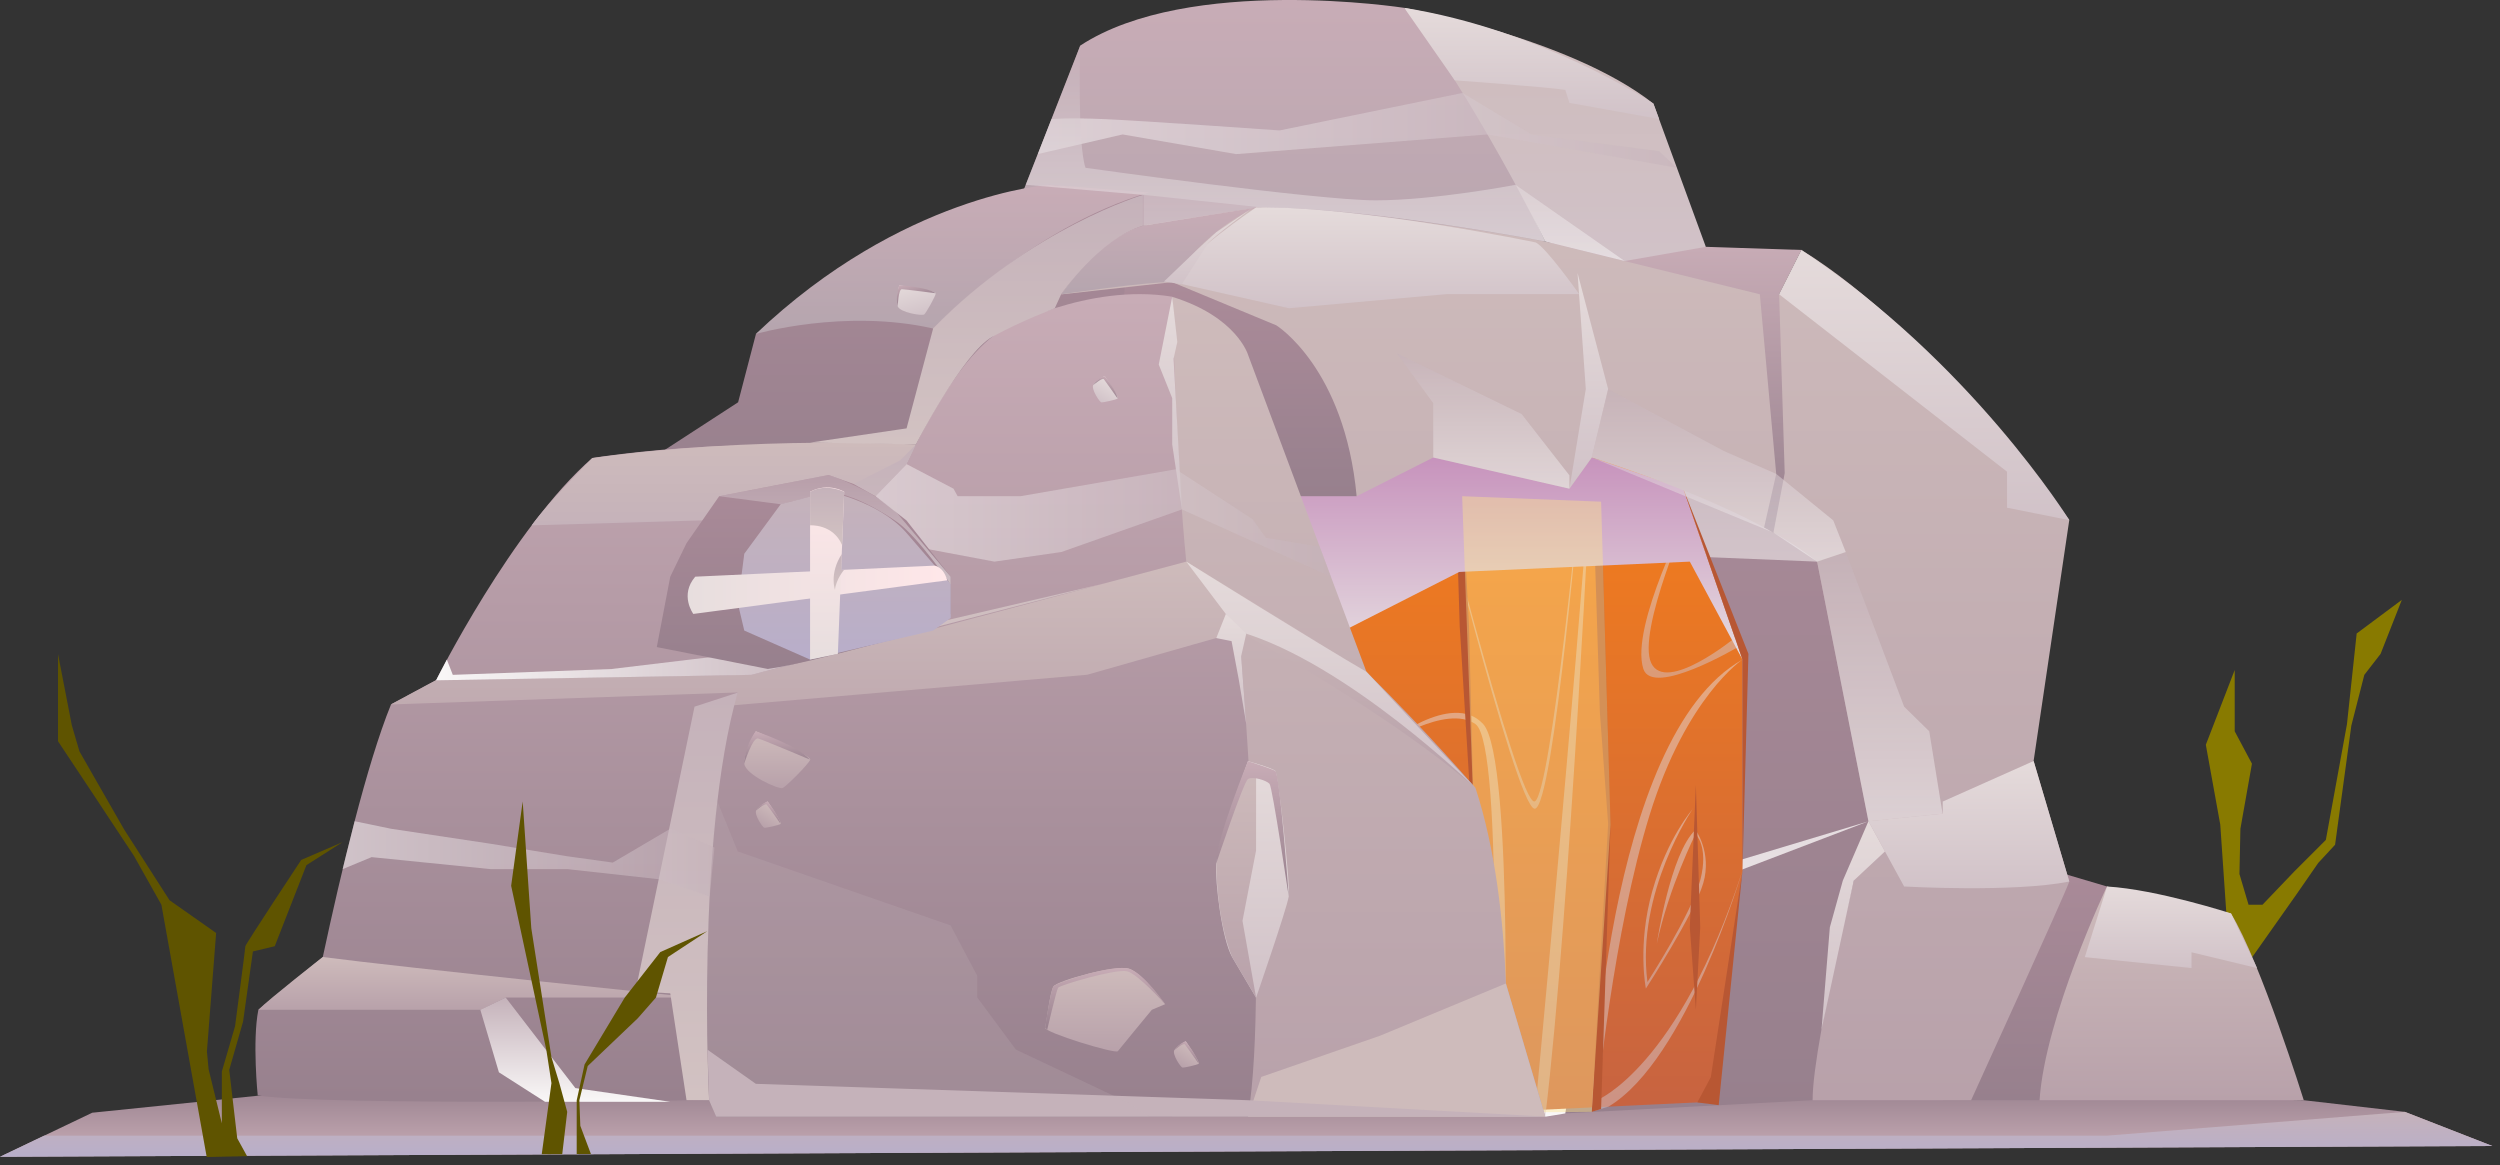 <svg width="206" height="96" viewBox="0 0 206 96" fill="none" xmlns="http://www.w3.org/2000/svg">
<rect x="0" y="0" width="206" height="96" fill="#333333" stroke="none"/>
<path d="M181.76 94.499L183.7 78.859L182.95 67.949L181.76 61.369L184.14 55.209V60.259L185.56 62.929L184.61 68.289L184.53 72.019L185.28 74.549H186.43L189.04 71.819L191.65 69.209L193.39 59.669L194.19 52.199L197.91 49.429L196.16 53.879L194.82 55.609L193.75 59.789L192.41 69.609L191.02 71.109L189.24 73.679L184.22 80.799L183.35 84.859L183.58 91.249L184.49 94.499H181.76Z" fill="#887A00"/>
<path d="M205.36 94.428L198.16 91.618L189.83 90.658L113.35 89.248L21.24 90.288L7.6 91.688L0 95.318L205.36 94.428Z" fill="url(#paint0_linear_3994_146066)"/>
<path d="M123.93 92.008L149.36 90.658L156.9 68.708V39.538L130.3 28.508L97.75 34.878L102.59 58.228L123.93 92.008Z" fill="url(#paint1_linear_3994_146066)"/>
<path style="mix-blend-mode:multiply" d="M149.731 46.278L130.911 45.508C126.641 51.218 123.861 54.348 124.091 60.258L125.641 67.948L140.551 71.718L153.951 67.678L139.861 73.058L135.751 74.498L130.311 83.218L128.981 91.748L127.331 92.018L108.221 58.248L101.221 38.978L120.541 30.758L141.191 36.648L153.951 42.088L149.721 46.298L149.731 46.278Z" fill="url(#paint2_linear_3994_146066)"/>
<path d="M140.881 90.788L143.581 71.748V54.348L138.701 40.268L131.471 37.698L106.051 36.628L121.891 91.688L140.881 90.788Z" fill="url(#paint3_linear_3994_146066)"/>
<path style="mix-blend-mode:soft-light" opacity="0.5" d="M131.16 91.618C131.16 91.618 132.23 60.698 143.58 54.348C143.58 54.348 138.95 57.418 135.94 67.118C132.93 76.818 131.61 90.648 131.61 90.648C131.61 90.648 138.31 87.968 143.58 71.738C143.58 71.738 138.97 87.358 132.55 91.178L131.15 91.618H131.16Z" fill="url(#paint4_linear_3994_146066)"/>
<path style="mix-blend-mode:soft-light" opacity="0.5" d="M139.49 66.638C139.49 66.638 134.78 73.528 135.75 80.918C135.75 80.918 139.4 75.278 140.11 72.498C140.82 69.718 139.71 68.728 139.71 68.728C139.71 68.728 137.51 73.118 136.52 77.768C136.52 77.768 137.63 70.298 139.71 68.378C139.71 68.378 141.08 70.248 140.35 72.768C139.62 75.288 135.62 81.458 135.62 81.458C135.62 81.458 134.9 77.858 136.15 73.428C137.4 68.998 139.5 66.638 139.5 66.638H139.49Z" fill="url(#paint5_linear_3994_146066)"/>
<path style="mix-blend-mode:soft-light" opacity="0.5" d="M131.161 37.698C131.161 37.698 129.391 74.878 127.331 92.008H126.451C126.451 92.008 129.771 57.148 131.161 37.698Z" fill="url(#paint6_linear_3994_146066)"/>
<path style="mix-blend-mode:soft-light" opacity="0.5" d="M117.592 36.628C117.592 36.628 124.872 66.528 126.452 66.638C128.032 66.758 130.372 38.808 130.372 38.808C130.372 38.808 127.802 65.638 126.452 66.038C125.102 66.438 117.592 36.628 117.592 36.628Z" fill="url(#paint7_linear_3994_146066)"/>
<path style="mix-blend-mode:soft-light" opacity="0.5" d="M139.292 41.977C139.292 41.977 134.282 51.627 135.412 55.117C136.182 57.487 143.222 53.307 143.222 53.307L142.982 52.538C142.982 52.538 137.282 57.208 136.062 54.638C134.842 52.068 139.292 41.977 139.292 41.977Z" fill="url(#paint8_linear_3994_146066)"/>
<path style="mix-blend-mode:soft-light" opacity="0.5" d="M114.111 61.368C114.111 61.368 119.621 56.848 122.211 59.658C124.801 62.478 123.931 91.998 123.931 91.998H122.891C122.891 91.998 124.011 61.318 121.571 59.658C119.131 57.998 114.111 61.368 114.111 61.368Z" fill="url(#paint9_linear_3994_146066)"/>
<path d="M131.16 91.618L132.51 67.888L131.83 58.738L131.16 37.698L131.83 37.828L132.71 67.948L131.93 91.378L131.16 91.618Z" fill="#B85733"/>
<path d="M119.861 37.858L120.281 51.628L121.571 72.558L121.051 51.628L120.331 37.948L119.861 37.858Z" fill="#B85733"/>
<path d="M139.74 64.688L139.24 76.407L139.74 83.218L140.1 76.407L139.74 64.688Z" fill="#B85733"/>
<path style="mix-blend-mode:multiply" d="M106.051 54.348L120.241 47.128L139.241 46.278L143.581 54.348L138.701 40.268L131.161 37.698L106.051 36.628V54.348Z" fill="url(#paint10_linear_3994_146066)"/>
<path d="M139.861 90.838L141.621 91.068L143.581 71.748L144.071 53.878L138.701 40.268L143.581 54.348V71.748L140.971 88.758L139.861 90.838Z" fill="#B85733"/>
<g style="mix-blend-mode:soft-light" opacity="0.4">
<path d="M119.861 91.068L121.571 70.848L120.481 40.888L131.931 41.338L132.711 67.948L131.161 91.618L121.891 91.688L119.861 91.068Z" fill="#FFE689"/>
</g>
<path d="M173.62 73.048L163.85 70.158L160.07 90.658H168.07L173.62 73.048Z" fill="url(#paint11_linear_3994_146066)"/>
<path d="M127.329 19.908C127.329 19.908 120.509 5.088 115.709 0.648C115.709 0.648 97.969 -2.112 89.009 3.758L80.529 25.408L127.329 19.908Z" fill="url(#paint12_linear_3994_146066)"/>
<path d="M69.621 37.279L78.571 40.269L99.661 23.108L104.321 17.128L86.431 15.229C76.271 18.648 70.261 21.378 62.291 27.518L60.821 33.148L52.381 38.629L69.641 37.288L69.621 37.279Z" fill="url(#paint13_linear_3994_146066)"/>
<path d="M111.79 40.889H91.07L92.73 23.229H101.43L115.71 26.849L111.79 40.889Z" fill="url(#paint14_linear_3994_146066)"/>
<path d="M96.59 92.008H127.33L124.09 81.038C123.89 75.968 123.24 69.978 121.58 64.928L112.59 55.348L102.84 29.238C102.84 29.238 101.92 26.108 96.59 24.458V92.008Z" fill="url(#paint15_linear_3994_146066)"/>
<path d="M21.239 90.288C21.239 90.288 20.779 85.778 21.289 83.208L26.599 78.858C28.119 71.768 30.219 62.968 32.219 58.048L35.939 56.048C35.939 56.048 42.229 43.458 48.809 37.738C48.809 37.738 65.269 35.098 74.709 38.238C74.709 38.238 78.539 29.458 82.659 27.148C82.659 27.148 89.599 23.308 96.589 24.448C96.589 24.448 96.909 38.088 97.749 46.268C97.789 46.608 102.039 50.208 102.099 52.028C102.099 52.028 104.669 80.718 102.839 91.988H59.009L58.439 90.648C58.439 90.648 26.899 91.128 21.249 90.268L21.239 90.288Z" fill="url(#paint16_linear_3994_146066)"/>
<path d="M102.099 52.038C102.099 52.038 114.059 58.448 121.569 64.928C121.569 64.928 117.669 60.378 112.579 55.348L97.749 46.278L74.269 52.528L61.889 55.598L35.919 56.048L32.199 58.048L60.779 57.058L60.409 58.118L89.589 55.598L102.089 52.038H102.099Z" fill="url(#paint17_linear_3994_146066)"/>
<path d="M102.1 52.038L97.75 46.278C97.75 46.278 108.97 53.268 112.58 55.348L121.57 64.928C121.57 64.928 110.93 54.548 102.1 52.038Z" fill="url(#paint18_linear_3994_146066)"/>
<path d="M21.289 83.208H39.589L41.669 82.198H57.239C57.239 82.198 32.979 79.698 26.599 78.858C26.599 78.858 22.239 82.258 21.289 83.208Z" fill="url(#paint19_linear_3994_146066)"/>
<path d="M111.789 40.888L118.099 37.698L129.319 40.268L131.159 37.698C131.159 37.698 144.029 41.618 149.729 46.278L153.959 67.668C153.959 67.668 149.359 85.508 149.359 90.658H162.419C162.419 90.658 170.139 73.738 170.509 72.638L167.569 62.708L170.509 42.848C170.509 42.848 159.479 27.398 148.439 20.598L146.599 24.248C146.599 24.248 122.919 17.658 103.499 17.108L94.679 18.518C90.999 19.988 89.399 21.528 87.449 24.258L96.589 23.248L105.169 26.808C105.169 26.808 110.809 30.298 111.789 40.908V40.888Z" fill="url(#paint20_linear_3994_146066)"/>
<path d="M148.44 20.598L127.33 19.908L145.01 24.248L146.36 39.048L145.36 43.468L146.13 43.888L147.06 38.988L146.6 24.248L148.44 20.598Z" fill="url(#paint21_linear_3994_146066)"/>
<path d="M129.32 40.268L130.67 32.058L129.99 22.498L132.51 32.058L131.16 37.698L129.32 40.268Z" fill="url(#paint22_linear_3994_146066)"/>
<path d="M115.711 0.649C115.711 0.649 129.321 3.089 136.241 8.539L140.561 20.339L133.871 21.509L127.331 19.899C127.331 19.899 121.321 7.749 115.711 0.639V0.649Z" fill="url(#paint23_linear_3994_146066)"/>
<path d="M62.279 27.518C62.279 27.518 69.579 25.409 76.889 27.069C76.889 27.069 84.869 18.759 94.669 15.858L86.419 15.229C86.419 15.229 74.339 16.038 62.279 27.518Z" fill="url(#paint24_linear_3994_146066)"/>
<path d="M96.589 23.229C96.589 23.229 98.789 19.229 103.499 17.099L94.679 18.509C94.679 18.509 91.229 18.749 87.449 24.249C87.449 24.249 94.389 23.219 96.589 23.239V23.229Z" fill="url(#paint25_linear_3994_146066)"/>
<path d="M168.071 90.658H189.831C189.831 90.658 186.281 79.268 183.831 75.268L173.611 73.048C173.611 73.048 168.501 83.838 168.061 90.658H168.071Z" fill="url(#paint26_linear_3994_146066)"/>
<path d="M153.961 67.668L156.901 73.048C156.901 73.048 165.951 73.558 170.511 72.638L167.571 62.708L160.081 66.048V67.048L153.961 67.668Z" fill="url(#paint27_linear_3994_146066)"/>
<path d="M124.08 81.038L113.73 85.338L103.93 88.738L102.84 92.008H127.33L124.08 81.038Z" fill="url(#paint28_linear_3994_146066)"/>
<path d="M48.8 37.748C48.8 37.748 45.291 41.248 43.81 43.288L66.79 42.618L68.341 40.889L74.691 38.248L75.46 36.629C75.46 36.629 62.331 35.868 48.791 37.748H48.8Z" fill="url(#paint29_linear_3994_146066)"/>
<path style="mix-blend-mode:multiply" d="M75.48 36.628L74.71 38.248L69.24 43.888L67.81 52.118L70.84 52.778L91.07 48.058L66.75 54.348L66.8 42.618L68.35 40.888L74.15 37.948L75.48 36.628Z" fill="url(#paint30_linear_3994_146066)"/>
<path style="mix-blend-mode:multiply" d="M39.58 83.208L41.11 88.358L44.91 90.788H55.23L47.41 89.658L41.67 82.198L39.58 83.208Z" fill="url(#paint31_linear_3994_146066)"/>
<path style="mix-blend-mode:multiply" d="M60.789 57.069L57.229 58.229L52.359 81.689L55.229 81.849L56.569 90.649H58.429C58.429 90.649 57.329 69.129 60.789 57.059V57.069Z" fill="url(#paint32_linear_3994_146066)"/>
<path style="mix-blend-mode:multiply" d="M58.301 86.498L62.281 89.308L102.841 90.658L127.331 92.008H102.841H59.011L58.431 90.668L58.301 86.498Z" fill="url(#paint33_linear_3994_146066)"/>
<path d="M102.84 62.708C102.84 62.708 100.34 69.608 100.22 71.148C100.1 72.688 100.7 77.438 101.53 78.868C102.36 80.288 103.5 82.208 103.5 82.208C103.5 82.208 106.03 74.898 106.19 73.878C106.35 72.858 105.32 63.758 105.08 63.518C104.84 63.278 102.83 62.718 102.83 62.718L102.84 62.708Z" fill="url(#paint34_linear_3994_146066)"/>
<path d="M103.501 82.199L102.381 75.879L103.501 70.079V62.929C101.851 65.109 100.971 67.509 100.221 71.149C100.221 71.149 100.191 75.619 101.531 78.869L103.501 82.209V82.199Z" fill="url(#paint35_linear_3994_146066)"/>
<path d="M100.22 71.148C100.22 71.148 102.46 64.418 102.84 64.188C103.23 63.948 104.37 64.308 104.61 64.588C104.85 64.868 106.19 73.878 106.19 73.878C106.19 73.878 105.46 63.718 105.08 63.518C104.7 63.318 102.83 62.718 102.83 62.718C102.83 62.718 100.15 69.318 100.21 71.158L100.22 71.148Z" fill="url(#paint36_linear_3994_146066)"/>
<path d="M96.01 82.748C96.01 82.748 94.14 80.218 93.08 79.838C92.02 79.458 87.09 80.808 86.8 81.288C86.51 81.778 86.22 84.288 86.12 84.678C86.02 85.068 91.92 86.868 92.11 86.618C92.3 86.368 94.91 83.208 94.91 83.208L96 82.748H96.01Z" fill="url(#paint37_linear_3994_146066)"/>
<path d="M96.009 82.748C96.009 82.748 93.789 80.278 92.889 80.038C91.989 79.798 87.329 81.178 87.189 81.388C87.049 81.598 86.289 84.848 86.289 84.848L86.119 84.678C86.119 84.678 86.559 81.628 86.799 81.288C87.039 80.958 91.809 79.388 93.079 79.838C94.339 80.278 96.009 82.748 96.009 82.748Z" fill="url(#paint38_linear_3994_146066)"/>
<path d="M96.59 23.228L106.2 25.398L119.18 24.238H130.13C130.13 24.238 127.38 20.358 126.54 19.978C126.54 19.978 112.22 16.978 103.51 17.088C103.51 17.088 97.75 20.918 96.6 23.218L96.59 23.228Z" fill="url(#paint39_linear_3994_146066)"/>
<path d="M146.6 24.248L165.38 38.868V41.838L170.51 42.858C170.51 42.858 162.37 29.758 148.44 20.608L146.6 24.258V24.248Z" fill="url(#paint40_linear_3994_146066)"/>
<path d="M115.711 0.648L119.871 6.618C119.871 6.618 127.471 7.168 128.981 7.408L129.321 8.478L136.711 9.808L136.241 8.538C136.241 8.538 127.051 2.438 115.711 0.648Z" fill="url(#paint41_linear_3994_146066)"/>
<path d="M173.619 73.048L171.789 78.868L180.579 79.768V78.468L185.979 79.768L183.839 75.268C183.839 75.268 177.739 73.288 173.619 73.048Z" fill="url(#paint42_linear_3994_146066)"/>
<path d="M101.011 50.588L100.221 52.578L101.481 52.828L102.081 56.028L102.691 59.668L102.271 54.068L102.691 52.218L101.011 50.588Z" fill="url(#paint43_linear_3994_146066)"/>
<path d="M153.96 67.668L151.85 72.558L150.78 76.408L150.09 84.858L152.75 72.558L155.32 70.158L153.96 67.668Z" fill="url(#paint44_linear_3994_146066)"/>
<path d="M96.591 24.458L95.481 30.038L96.591 32.808V36.628L97.391 41.978L96.701 29.568L97.01 28.178L96.591 24.458Z" fill="url(#paint45_linear_3994_146066)"/>
<path d="M95.91 23.198L98.74 20.488L100.22 19.138L103.14 17.168C103.14 17.168 99.82 19.628 99.52 20.088C99.22 20.548 97.38 23.428 97.38 23.428L95.9 23.198H95.91Z" fill="url(#paint46_linear_3994_146066)"/>
<path style="mix-blend-mode:multiply" opacity="0.2" d="M58.431 90.668C58.431 90.668 57.801 73.938 59.111 66.028L60.791 70.158L78.331 76.258L80.521 80.398V82.188L83.711 86.488L92.811 90.788L94.671 91.998H59.011L58.441 90.658L58.431 90.668Z" fill="url(#paint47_linear_3994_146066)"/>
<path style="mix-blend-mode:multiply" opacity="0.5" d="M78.57 40.268L74.71 38.248L69.24 43.888L81.94 46.278L87.45 45.488L97.39 41.978L109.66 47.518L108.74 45.048L104.31 44.318L103.21 42.778L96.89 38.668L84.08 40.888H78.91L78.57 40.268Z" fill="url(#paint48_linear_3994_146066)"/>
<path style="mix-blend-mode:multiply" opacity="0.5" d="M28.23 71.618L30.62 70.628L40.441 71.618H46.77L54.281 72.448L58.48 73.868L58.87 69.838L55.23 68.288L50.49 71.078L46.691 70.548L40.441 69.528L32.211 68.288L29.221 67.668L28.23 71.618Z" fill="url(#paint49_linear_3994_146066)"/>
<path style="mix-blend-mode:multiply" opacity="0.5" d="M85.5 12.698L92.5 11.078L101.86 12.698L122.56 11.078L138.18 13.828L136.71 12.458L126.21 11.088L120.51 7.658L105.44 10.748C105.44 10.748 94.27 9.958 91.07 9.818C87.87 9.678 86.64 9.818 86.64 9.818L85.51 12.718L85.5 12.698Z" fill="url(#paint50_linear_3994_146066)"/>
<path d="M62.281 60.258C62.281 60.258 61.251 62.028 61.331 62.928C61.411 63.828 64.181 65.088 64.501 64.928C64.821 64.768 66.641 62.948 66.761 62.598C66.881 62.248 62.291 60.258 62.291 60.258H62.281Z" fill="url(#paint51_linear_3994_146066)"/>
<path d="M66.75 62.598C66.75 62.598 62.92 60.978 62.47 60.848C62.02 60.718 61.32 62.928 61.32 62.928C61.32 62.928 61.3 61.618 62.27 60.258C62.27 60.258 65.8 61.448 66.74 62.598H66.75Z" fill="url(#paint52_linear_3994_146066)"/>
<path d="M63.25 66.038C63.25 66.038 62.48 66.438 62.31 66.778C62.13 67.118 62.84 68.198 62.99 68.208C63.14 68.228 64.2 67.988 64.33 67.888C64.45 67.788 63.26 66.038 63.26 66.038H63.25Z" fill="url(#paint53_linear_3994_146066)"/>
<path d="M64.321 67.888C64.321 67.888 63.311 66.448 63.181 66.298C63.051 66.148 62.301 66.778 62.301 66.778C62.301 66.778 62.591 66.308 63.241 66.038C63.241 66.038 64.231 67.258 64.311 67.888H64.321Z" fill="url(#paint54_linear_3994_146066)"/>
<path d="M97.7 85.798C97.7 85.798 96.93 86.198 96.76 86.538C96.579 86.878 97.29 87.958 97.439 87.968C97.59 87.988 98.65 87.748 98.779 87.648C98.9 87.548 97.71 85.798 97.71 85.798H97.7Z" fill="url(#paint55_linear_3994_146066)"/>
<path d="M98.77 87.648C98.77 87.648 97.76 86.208 97.63 86.058C97.5 85.908 96.75 86.538 96.75 86.538C96.75 86.538 97.04 86.068 97.69 85.798C97.69 85.798 98.68 87.018 98.76 87.648H98.77Z" fill="url(#paint56_linear_3994_146066)"/>
<path d="M91.019 30.988C91.019 30.988 90.249 31.388 90.079 31.728C89.909 32.068 90.609 33.148 90.759 33.158C90.909 33.168 91.969 32.938 92.099 32.838C92.219 32.738 91.029 30.988 91.029 30.988H91.019Z" fill="url(#paint57_linear_3994_146066)"/>
<path d="M92.09 32.838C92.09 32.838 91.08 31.398 90.96 31.248C90.84 31.098 90.08 31.728 90.08 31.728C90.08 31.728 90.37 31.258 91.02 30.988C91.02 30.988 92.01 32.208 92.09 32.838Z" fill="url(#paint58_linear_3994_146066)"/>
<path d="M74.1 23.508C74.1 23.508 73.78 24.718 73.97 25.238C74.16 25.758 76 26.048 76.16 25.908C76.32 25.768 77.1 24.388 77.11 24.168C77.12 23.938 74.09 23.508 74.09 23.508H74.1Z" fill="url(#paint59_linear_3994_146066)"/>
<path d="M77.121 24.168C77.121 24.168 74.601 23.838 74.311 23.828C74.031 23.828 73.971 25.238 73.971 25.238C73.971 25.238 73.751 24.468 74.101 23.508C74.101 23.508 76.371 23.638 77.121 24.168Z" fill="url(#paint60_linear_3994_146066)"/>
<path style="mix-blend-mode:multiply" d="M76.89 27.069L74.7 35.299L66.75 36.469L75.47 36.619C75.47 36.619 79.35 29.079 81.77 27.749C84.19 26.419 86.91 25.409 86.91 25.409L87.44 24.249C87.44 24.249 90.58 19.669 94.18 18.599V16.059C94.18 16.059 84.96 18.789 76.87 27.069H76.89Z" fill="url(#paint61_linear_3994_146066)"/>
<path style="mix-blend-mode:multiply" opacity="0.5" d="M89.01 3.758C89.01 3.758 88.769 11.938 89.45 13.828C89.45 13.828 108.48 16.508 113.35 16.508C118.22 16.508 124.88 15.228 124.88 15.228L133.87 21.508L127.33 19.898C127.33 19.898 112.13 16.978 103.51 17.098L94.2 18.598V16.058L84.519 15.228C84.519 15.228 88.68 4.768 89.01 3.758Z" fill="url(#paint62_linear_3994_146066)"/>
<path style="mix-blend-mode:multiply" opacity="0.5" d="M153.96 67.668L160.07 67.048L158.97 60.258L156.9 58.228L152.09 45.488L149.73 46.278L153.96 67.668Z" fill="url(#paint63_linear_3994_146066)"/>
<path style="mix-blend-mode:multiply" opacity="0.5" d="M131.16 37.699L132.51 32.059L142.04 37.159L146.36 39.049L151.06 42.879L152.09 45.489L149.73 46.279L146.13 43.889L131.16 37.699Z" fill="url(#paint64_linear_3994_146066)"/>
<path style="mix-blend-mode:multiply" opacity="0.5" d="M118.1 37.699V33.219L115.08 29.099L125.38 34.119L129.32 39.169V40.269L118.1 37.699Z" fill="url(#paint65_linear_3994_146066)"/>
<path style="mix-blend-mode:multiply" d="M66.77 50.588L60.79 53.878L50.37 55.128L37.31 55.608L36.82 54.348L35.93 56.058L61.9 55.608L66.75 54.348L71.1 53.318L70.84 52.778L67.81 52.118L68.08 50.588H66.77Z" fill="url(#paint66_linear_3994_146066)"/>
<path d="M63.299 55.129L54.119 53.319L55.229 47.519L56.569 44.759L59.259 40.889L68.279 39.139L70.329 39.879L72.139 40.889L74.689 42.879L78.329 47.509V50.579L76.879 51.719C76.879 51.719 67.079 54.599 63.289 55.119L63.299 55.129Z" fill="url(#paint67_linear_3994_146066)"/>
<path style="mix-blend-mode:multiply" d="M66.749 54.349L61.329 51.959L60.799 49.729L61.329 45.629L64.329 41.549L68.289 40.519C68.289 40.519 72.449 41.319 74.699 43.919L78.339 48.129V50.919L76.889 51.959L66.749 54.339V54.349Z" fill="url(#paint68_linear_3994_146066)"/>
<path style="mix-blend-mode:multiply" opacity="0.5" d="M64.329 41.549L59.27 40.889L68.29 39.139C68.29 39.139 72.169 40.439 73.909 42.269L78.329 47.519V48.139C78.329 48.139 75.639 44.239 73.98 43.059C73.98 43.059 70.879 40.769 68.279 40.529L64.32 41.559L64.329 41.549Z" fill="url(#paint69_linear_3994_146066)"/>
<path d="M57.129 50.588C57.129 50.588 55.979 49.038 57.289 47.518L77.009 46.608C77.009 46.608 77.739 46.678 78.049 47.818L57.129 50.588Z" fill="url(#paint70_linear_3994_146066)"/>
<path d="M66.75 40.519V54.349L69.04 53.879L69.56 40.519C69.56 40.519 68.29 39.719 66.75 40.519Z" fill="url(#paint71_linear_3994_146066)"/>
<path style="mix-blend-mode:multiply" d="M69.56 46.948C69.56 46.948 68.9 47.708 68.8 48.598C68.8 48.598 68.32 47.258 69.36 45.658L69.33 46.968H69.57L69.56 46.948Z" fill="url(#paint72_linear_3994_146066)"/>
<path style="mix-blend-mode:multiply" d="M66.75 43.289C66.75 43.289 68.64 43.149 69.39 44.919L69.56 40.529C69.56 40.529 68.09 39.779 66.75 40.529V43.299V43.289Z" fill="url(#paint73_linear_3994_146066)"/>
<path style="mix-blend-mode:multiply" d="M198.16 91.618L173.62 93.578H6.17H3.64L0 95.318L205.36 94.428L198.16 91.618Z" fill="url(#paint74_linear_3994_146066)"/>
<path d="M17.029 95.319L13.299 74.549L11.029 70.509L9.069 67.549L7.809 65.639L4.779 61.079V53.889L5.919 59.769L6.549 61.919L10.229 68.349L13.969 74.179L17.809 76.879L17.049 86.639L17.189 88.109L18.279 92.559V88.299L19.369 84.559C19.369 84.559 20.219 78.119 20.219 77.969C20.219 77.819 24.819 70.859 24.819 70.859L28.229 69.389L25.249 71.289L22.639 77.969L20.839 78.399L20.029 84.179L18.889 88.159L19.549 93.799L20.359 95.269L17.029 95.339V95.319Z" fill="#5F5400"/>
<path d="M44.639 95.108L45.439 89.248L45.019 86.518L42.119 72.988L43.069 66.038L43.779 76.488L45.439 87.108L46.089 89.248L46.739 91.618L46.329 95.098L44.639 95.108Z" fill="#5F5400"/>
<path d="M47.52 95.088V90.668L48.169 87.709L51.48 82.198L54.41 78.448L58.279 76.728L55.039 78.859L54.05 82.198L52.55 83.909L48.429 87.838L47.739 90.668L47.819 92.769L48.69 95.088H47.52Z" fill="#5F5400"/>
<defs>
<linearGradient id="paint0_linear_3994_146066" x1="102.68" y1="95.318" x2="102.68" y2="89.248" gradientUnits="userSpaceOnUse">
<stop stop-color="#C8ACB6"/>
<stop offset="1" stop-color="#97808D"/>
</linearGradient>
<linearGradient id="paint1_linear_3994_146066" x1="127.33" y1="92.008" x2="127.33" y2="28.508" gradientUnits="userSpaceOnUse">
<stop stop-color="#97808D"/>
<stop offset="1" stop-color="#AB8B99"/>
</linearGradient>
<linearGradient id="paint2_linear_3994_146066" x1="127.591" y1="92.008" x2="127.591" y2="30.738" gradientUnits="userSpaceOnUse">
<stop stop-color="#F9F7F7"/>
<stop offset="1" stop-color="#C5B2BA"/>
</linearGradient>
<linearGradient id="paint3_linear_3994_146066" x1="124.821" y1="91.688" x2="124.821" y2="36.628" gradientUnits="userSpaceOnUse">
<stop stop-color="#C76341"/>
<stop offset="1" stop-color="#F57E1A"/>
</linearGradient>
<linearGradient id="paint4_linear_3994_146066" x1="137.37" y1="91.618" x2="137.37" y2="54.348" gradientUnits="userSpaceOnUse">
<stop stop-color="#D1C2C8"/>
<stop offset="1" stop-color="#E5DBDB"/>
</linearGradient>
<linearGradient id="paint5_linear_3994_146066" x1="137.99" y1="81.458" x2="137.99" y2="66.638" gradientUnits="userSpaceOnUse">
<stop stop-color="#D1C2C8"/>
<stop offset="1" stop-color="#E5DBDB"/>
</linearGradient>
<linearGradient id="paint6_linear_3994_146066" x1="128.801" y1="92.008" x2="128.801" y2="37.698" gradientUnits="userSpaceOnUse">
<stop stop-color="#D1C2C8"/>
<stop offset="1" stop-color="#E5DBDB"/>
</linearGradient>
<linearGradient id="paint7_linear_3994_146066" x1="123.982" y1="66.638" x2="123.982" y2="36.628" gradientUnits="userSpaceOnUse">
<stop stop-color="#D1C2C8"/>
<stop offset="1" stop-color="#E5DBDB"/>
</linearGradient>
<linearGradient id="paint8_linear_3994_146066" x1="139.242" y1="55.858" x2="139.242" y2="41.977" gradientUnits="userSpaceOnUse">
<stop stop-color="#D1C2C8"/>
<stop offset="1" stop-color="#E5DBDB"/>
</linearGradient>
<linearGradient id="paint9_linear_3994_146066" x1="119.081" y1="92.008" x2="119.081" y2="58.738" gradientUnits="userSpaceOnUse">
<stop stop-color="#D1C2C8"/>
<stop offset="1" stop-color="#E5DBDB"/>
</linearGradient>
<linearGradient id="paint10_linear_3994_146066" x1="124.821" y1="54.348" x2="124.821" y2="36.628" gradientUnits="userSpaceOnUse">
<stop stop-color="#E6DDE1"/>
<stop offset="1" stop-color="#C58EBA"/>
</linearGradient>
<linearGradient id="paint11_linear_3994_146066" x1="166.85" y1="90.658" x2="166.85" y2="70.158" gradientUnits="userSpaceOnUse">
<stop stop-color="#97808D"/>
<stop offset="1" stop-color="#AB8B99"/>
</linearGradient>
<linearGradient id="paint12_linear_3994_146066" x1="103.929" y1="25.408" x2="103.929" y2="-0.002" gradientUnits="userSpaceOnUse">
<stop stop-color="#B5A5AE"/>
<stop offset="1" stop-color="#C8ACB6"/>
</linearGradient>
<linearGradient id="paint13_linear_3994_146066" x1="78.341" y1="40.269" x2="78.341" y2="15.229" gradientUnits="userSpaceOnUse">
<stop stop-color="#97808D"/>
<stop offset="1" stop-color="#AB8B99"/>
</linearGradient>
<linearGradient id="paint14_linear_3994_146066" x1="103.39" y1="40.889" x2="103.39" y2="23.229" gradientUnits="userSpaceOnUse">
<stop stop-color="#97808D"/>
<stop offset="1" stop-color="#AB8B99"/>
</linearGradient>
<linearGradient id="paint15_linear_3994_146066" x1="111.96" y1="92.008" x2="111.96" y2="24.458" gradientUnits="userSpaceOnUse">
<stop stop-color="#B8A1AA"/>
<stop offset="1" stop-color="#CEBBBB"/>
</linearGradient>
<linearGradient id="paint16_linear_3994_146066" x1="62.279" y1="92.008" x2="62.279" y2="24.248" gradientUnits="userSpaceOnUse">
<stop stop-color="#97808D"/>
<stop offset="1" stop-color="#C8ACB6"/>
</linearGradient>
<linearGradient id="paint17_linear_3994_146066" x1="76.889" y1="64.928" x2="76.889" y2="46.278" gradientUnits="userSpaceOnUse">
<stop stop-color="#B8A1AA"/>
<stop offset="1" stop-color="#CEBBBB"/>
</linearGradient>
<linearGradient id="paint18_linear_3994_146066" x1="109.66" y1="64.928" x2="109.66" y2="46.278" gradientUnits="userSpaceOnUse">
<stop stop-color="#D1C2C8"/>
<stop offset="1" stop-color="#E5DBDB"/>
</linearGradient>
<linearGradient id="paint19_linear_3994_146066" x1="39.259" y1="83.208" x2="39.259" y2="78.858" gradientUnits="userSpaceOnUse">
<stop stop-color="#B8A1AA"/>
<stop offset="1" stop-color="#CEBBBB"/>
</linearGradient>
<linearGradient id="paint20_linear_3994_146066" x1="128.979" y1="90.658" x2="128.979" y2="17.098" gradientUnits="userSpaceOnUse">
<stop stop-color="#B8A1AA"/>
<stop offset="1" stop-color="#CEBBBB"/>
</linearGradient>
<linearGradient id="paint21_linear_3994_146066" x1="137.88" y1="43.888" x2="137.88" y2="19.908" gradientUnits="userSpaceOnUse">
<stop stop-color="#97808D"/>
<stop offset="1" stop-color="#C8ACB6"/>
</linearGradient>
<linearGradient id="paint22_linear_3994_146066" x1="130.91" y1="40.268" x2="130.91" y2="22.498" gradientUnits="userSpaceOnUse">
<stop stop-color="#D1C2C8"/>
<stop offset="1" stop-color="#E5DBDB"/>
</linearGradient>
<linearGradient id="paint23_linear_3994_146066" x1="128.141" y1="21.509" x2="128.141" y2="0.649" gradientUnits="userSpaceOnUse">
<stop stop-color="#D1C2C8"/>
<stop offset="1" stop-color="#CEBBBB"/>
</linearGradient>
<linearGradient id="paint24_linear_3994_146066" x1="78.469" y1="27.518" x2="78.469" y2="15.229" gradientUnits="userSpaceOnUse">
<stop stop-color="#B5A5AE"/>
<stop offset="1" stop-color="#C8ACB6"/>
</linearGradient>
<linearGradient id="paint25_linear_3994_146066" x1="95.479" y1="24.249" x2="95.479" y2="17.099" gradientUnits="userSpaceOnUse">
<stop stop-color="#B5A5AE"/>
<stop offset="1" stop-color="#C8ACB6"/>
</linearGradient>
<linearGradient id="paint26_linear_3994_146066" x1="178.951" y1="90.658" x2="178.951" y2="73.048" gradientUnits="userSpaceOnUse">
<stop stop-color="#B8A1AA"/>
<stop offset="1" stop-color="#CEBBBB"/>
</linearGradient>
<linearGradient id="paint27_linear_3994_146066" x1="162.231" y1="73.188" x2="162.231" y2="62.708" gradientUnits="userSpaceOnUse">
<stop stop-color="#D1C2C8"/>
<stop offset="1" stop-color="#E5DBDB"/>
</linearGradient>
<linearGradient id="paint28_linear_3994_146066" x1="115.08" y1="-0.002" x2="115.08" y2="81.038" gradientUnits="userSpaceOnUse">
<stop stop-color="#B8A1AA"/>
<stop offset="1" stop-color="#CEBBBB"/>
</linearGradient>
<linearGradient id="paint29_linear_3994_146066" x1="59.651" y1="43.288" x2="59.651" y2="36.478" gradientUnits="userSpaceOnUse">
<stop stop-color="#C5B2BA"/>
<stop offset="1" stop-color="#CEBBBB"/>
</linearGradient>
<linearGradient id="paint30_linear_3994_146066" x1="78.91" y1="54.348" x2="78.91" y2="36.628" gradientUnits="userSpaceOnUse">
<stop stop-color="#D2C2C2"/>
<stop offset="1" stop-color="#C5B2BA"/>
</linearGradient>
<linearGradient id="paint31_linear_3994_146066" x1="47.41" y1="90.788" x2="47.41" y2="82.198" gradientUnits="userSpaceOnUse">
<stop stop-color="#F9F7F7"/>
<stop offset="1" stop-color="#C5B2BA"/>
</linearGradient>
<linearGradient id="paint32_linear_3994_146066" x1="56.579" y1="90.669" x2="56.579" y2="57.069" gradientUnits="userSpaceOnUse">
<stop stop-color="#D2C2C2"/>
<stop offset="1" stop-color="#C5B2BA"/>
</linearGradient>
<linearGradient id="paint33_linear_3994_146066" x1="92.811" y1="-0.002" x2="92.811" y2="86.498" gradientUnits="userSpaceOnUse">
<stop stop-color="#F9F7F7"/>
<stop offset="1" stop-color="#C5B2BA"/>
</linearGradient>
<linearGradient id="paint34_linear_3994_146066" x1="103.21" y1="82.198" x2="103.21" y2="62.708" gradientUnits="userSpaceOnUse">
<stop stop-color="#D1C2C8"/>
<stop offset="1" stop-color="#E5DBDB"/>
</linearGradient>
<linearGradient id="paint35_linear_3994_146066" x1="101.861" y1="82.199" x2="101.861" y2="62.929" gradientUnits="userSpaceOnUse">
<stop stop-color="#B8A1AA"/>
<stop offset="1" stop-color="#CEBBBB"/>
</linearGradient>
<linearGradient id="paint36_linear_3994_146066" x1="103.21" y1="73.868" x2="103.21" y2="62.708" gradientUnits="userSpaceOnUse">
<stop stop-color="#97808D"/>
<stop offset="1" stop-color="#C8ACB6"/>
</linearGradient>
<linearGradient id="paint37_linear_3994_146066" x1="91.07" y1="86.648" x2="91.07" y2="79.778" gradientUnits="userSpaceOnUse">
<stop stop-color="#B8A1AA"/>
<stop offset="1" stop-color="#CEBBBB"/>
</linearGradient>
<linearGradient id="paint38_linear_3994_146066" x1="91.069" y1="84.858" x2="91.069" y2="79.768" gradientUnits="userSpaceOnUse">
<stop stop-color="#97808D"/>
<stop offset="1" stop-color="#C8ACB6"/>
</linearGradient>
<linearGradient id="paint39_linear_3994_146066" x1="113.35" y1="25.408" x2="113.35" y2="17.098" gradientUnits="userSpaceOnUse">
<stop stop-color="#D1C2C8"/>
<stop offset="1" stop-color="#E5DBDB"/>
</linearGradient>
<linearGradient id="paint40_linear_3994_146066" x1="158.56" y1="42.848" x2="158.56" y2="20.598" gradientUnits="userSpaceOnUse">
<stop stop-color="#D1C2C8"/>
<stop offset="1" stop-color="#E5DBDB"/>
</linearGradient>
<linearGradient id="paint41_linear_3994_146066" x1="126.211" y1="9.808" x2="126.211" y2="0.648" gradientUnits="userSpaceOnUse">
<stop stop-color="#D1C2C8"/>
<stop offset="1" stop-color="#E5DBDB"/>
</linearGradient>
<linearGradient id="paint42_linear_3994_146066" x1="178.879" y1="79.768" x2="178.879" y2="73.048" gradientUnits="userSpaceOnUse">
<stop stop-color="#D1C2C8"/>
<stop offset="1" stop-color="#E5DBDB"/>
</linearGradient>
<linearGradient id="paint43_linear_3994_146066" x1="101.451" y1="59.668" x2="101.451" y2="50.588" gradientUnits="userSpaceOnUse">
<stop stop-color="#D1C2C8"/>
<stop offset="1" stop-color="#E5DBDB"/>
</linearGradient>
<linearGradient id="paint44_linear_3994_146066" x1="152.7" y1="84.858" x2="152.7" y2="67.668" gradientUnits="userSpaceOnUse">
<stop stop-color="#D1C2C8"/>
<stop offset="1" stop-color="#E5DBDB"/>
</linearGradient>
<linearGradient id="paint45_linear_3994_146066" x1="96.43" y1="41.978" x2="96.43" y2="24.458" gradientUnits="userSpaceOnUse">
<stop stop-color="#D1C2C8"/>
<stop offset="1" stop-color="#E5DBDB"/>
</linearGradient>
<linearGradient id="paint46_linear_3994_146066" x1="99.52" y1="23.428" x2="99.52" y2="17.158" gradientUnits="userSpaceOnUse">
<stop stop-color="#D1C2C8"/>
<stop offset="1" stop-color="#E5DBDB"/>
</linearGradient>
<linearGradient id="paint47_linear_3994_146066" x1="76.481" y1="-0.002" x2="76.481" y2="66.038" gradientUnits="userSpaceOnUse">
<stop stop-color="#F9F7F7"/>
<stop offset="1" stop-color="#C5B2BA"/>
</linearGradient>
<linearGradient id="paint48_linear_3994_146066" x1="69.24" y1="42.878" x2="109.66" y2="42.878" gradientUnits="userSpaceOnUse">
<stop stop-color="#F9F7F7"/>
<stop offset="1" stop-color="#C5B2BA"/>
</linearGradient>
<linearGradient id="paint49_linear_3994_146066" x1="28.23" y1="70.768" x2="58.87" y2="70.768" gradientUnits="userSpaceOnUse">
<stop stop-color="#F9F7F7"/>
<stop offset="1" stop-color="#C5B2BA"/>
</linearGradient>
<linearGradient id="paint50_linear_3994_146066" x1="85.5" y1="10.738" x2="138.18" y2="10.738" gradientUnits="userSpaceOnUse">
<stop stop-color="#F9F7F7"/>
<stop offset="1" stop-color="#C5B2BA"/>
</linearGradient>
<linearGradient id="paint51_linear_3994_146066" x1="64.041" y1="64.948" x2="64.041" y2="60.258" gradientUnits="userSpaceOnUse">
<stop stop-color="#B8A1AA"/>
<stop offset="1" stop-color="#CEBBBB"/>
</linearGradient>
<linearGradient id="paint52_linear_3994_146066" x1="64.04" y1="62.928" x2="64.04" y2="60.258" gradientUnits="userSpaceOnUse">
<stop stop-color="#97808D"/>
<stop offset="1" stop-color="#C8ACB6"/>
</linearGradient>
<linearGradient id="paint53_linear_3994_146066" x1="62.816" y1="68.121" x2="63.873" y2="66.447" gradientUnits="userSpaceOnUse">
<stop stop-color="#B8A1AA"/>
<stop offset="1" stop-color="#CEBBBB"/>
</linearGradient>
<linearGradient id="paint54_linear_3994_146066" x1="63.27" y1="67.402" x2="63.874" y2="66.447" gradientUnits="userSpaceOnUse">
<stop stop-color="#97808D"/>
<stop offset="1" stop-color="#C8ACB6"/>
</linearGradient>
<linearGradient id="paint55_linear_3994_146066" x1="97.272" y1="87.891" x2="98.329" y2="86.217" gradientUnits="userSpaceOnUse">
<stop stop-color="#B8A1AA"/>
<stop offset="1" stop-color="#CEBBBB"/>
</linearGradient>
<linearGradient id="paint56_linear_3994_146066" x1="97.726" y1="87.172" x2="98.329" y2="86.217" gradientUnits="userSpaceOnUse">
<stop stop-color="#97808D"/>
<stop offset="1" stop-color="#C8ACB6"/>
</linearGradient>
<linearGradient id="paint57_linear_3994_146066" x1="90.586" y1="33.075" x2="91.648" y2="31.392" gradientUnits="userSpaceOnUse">
<stop stop-color="#D1C2C8"/>
<stop offset="1" stop-color="#E5DBDB"/>
</linearGradient>
<linearGradient id="paint58_linear_3994_146066" x1="91.046" y1="32.348" x2="91.649" y2="31.392" gradientUnits="userSpaceOnUse">
<stop stop-color="#97808D"/>
<stop offset="1" stop-color="#C8ACB6"/>
</linearGradient>
<linearGradient id="paint59_linear_3994_146066" x1="75.915" y1="25.99" x2="75.153" y2="23.224" gradientUnits="userSpaceOnUse">
<stop stop-color="#D1C2C8"/>
<stop offset="1" stop-color="#E5DBDB"/>
</linearGradient>
<linearGradient id="paint60_linear_3994_146066" x1="75.589" y1="24.805" x2="75.153" y2="23.224" gradientUnits="userSpaceOnUse">
<stop stop-color="#97808D"/>
<stop offset="1" stop-color="#C8ACB6"/>
</linearGradient>
<linearGradient id="paint61_linear_3994_146066" x1="80.47" y1="36.629" x2="80.47" y2="16.059" gradientUnits="userSpaceOnUse">
<stop stop-color="#D2C2C2"/>
<stop offset="1" stop-color="#C5B2BA"/>
</linearGradient>
<linearGradient id="paint62_linear_3994_146066" x1="109.19" y1="21.508" x2="109.19" y2="3.758" gradientUnits="userSpaceOnUse">
<stop stop-color="#F9F7F7"/>
<stop offset="1" stop-color="#C5B2BA"/>
</linearGradient>
<linearGradient id="paint63_linear_3994_146066" x1="154.9" y1="67.668" x2="154.9" y2="45.488" gradientUnits="userSpaceOnUse">
<stop stop-color="#F9F7F7"/>
<stop offset="1" stop-color="#C5B2BA"/>
</linearGradient>
<linearGradient id="paint64_linear_3994_146066" x1="141.62" y1="46.279" x2="141.62" y2="32.059" gradientUnits="userSpaceOnUse">
<stop stop-color="#F9F7F7"/>
<stop offset="1" stop-color="#C5B2BA"/>
</linearGradient>
<linearGradient id="paint65_linear_3994_146066" x1="122.2" y1="40.269" x2="122.2" y2="29.099" gradientUnits="userSpaceOnUse">
<stop stop-color="#F9F7F7"/>
<stop offset="1" stop-color="#C5B2BA"/>
</linearGradient>
<linearGradient id="paint66_linear_3994_146066" x1="35.93" y1="53.318" x2="71.1" y2="53.318" gradientUnits="userSpaceOnUse">
<stop stop-color="#F9F7F7"/>
<stop offset="1" stop-color="#C5B2BA"/>
</linearGradient>
<linearGradient id="paint67_linear_3994_146066" x1="66.229" y1="55.129" x2="66.229" y2="39.139" gradientUnits="userSpaceOnUse">
<stop stop-color="#97808D"/>
<stop offset="1" stop-color="#AB8B99"/>
</linearGradient>
<linearGradient id="paint68_linear_3994_146066" x1="69.559" y1="54.349" x2="69.559" y2="40.519" gradientUnits="userSpaceOnUse">
<stop stop-color="#B8AECA"/>
<stop offset="1" stop-color="#C5B2BA"/>
</linearGradient>
<linearGradient id="paint69_linear_3994_146066" x1="68.799" y1="48.139" x2="68.799" y2="39.139" gradientUnits="userSpaceOnUse">
<stop stop-color="#F9F7F7"/>
<stop offset="1" stop-color="#C5B2BA"/>
</linearGradient>
<linearGradient id="paint70_linear_3994_146066" x1="56.669" y1="48.598" x2="78.059" y2="48.598" gradientUnits="userSpaceOnUse">
<stop stop-color="#E7DEDE"/>
<stop offset="1" stop-color="#FFE7E9"/>
</linearGradient>
<linearGradient id="paint71_linear_3994_146066" x1="68.16" y1="54.349" x2="68.16" y2="40.169" gradientUnits="userSpaceOnUse">
<stop stop-color="#E7DEDE"/>
<stop offset="1" stop-color="#FFE7E9"/>
</linearGradient>
<linearGradient id="paint72_linear_3994_146066" x1="69.13" y1="48.598" x2="69.13" y2="45.658" gradientUnits="userSpaceOnUse">
<stop stop-color="#D2C2C2"/>
<stop offset="1" stop-color="#C5B2BA"/>
</linearGradient>
<linearGradient id="paint73_linear_3994_146066" x1="68.16" y1="44.919" x2="68.16" y2="40.189" gradientUnits="userSpaceOnUse">
<stop stop-color="#D2C2C2"/>
<stop offset="1" stop-color="#C5B2BA"/>
</linearGradient>
<linearGradient id="paint74_linear_3994_146066" x1="102.68" y1="95.318" x2="102.68" y2="91.618" gradientUnits="userSpaceOnUse">
<stop stop-color="#B8AECA"/>
<stop offset="1" stop-color="#C5B2BA"/>
</linearGradient>
</defs>
</svg>

